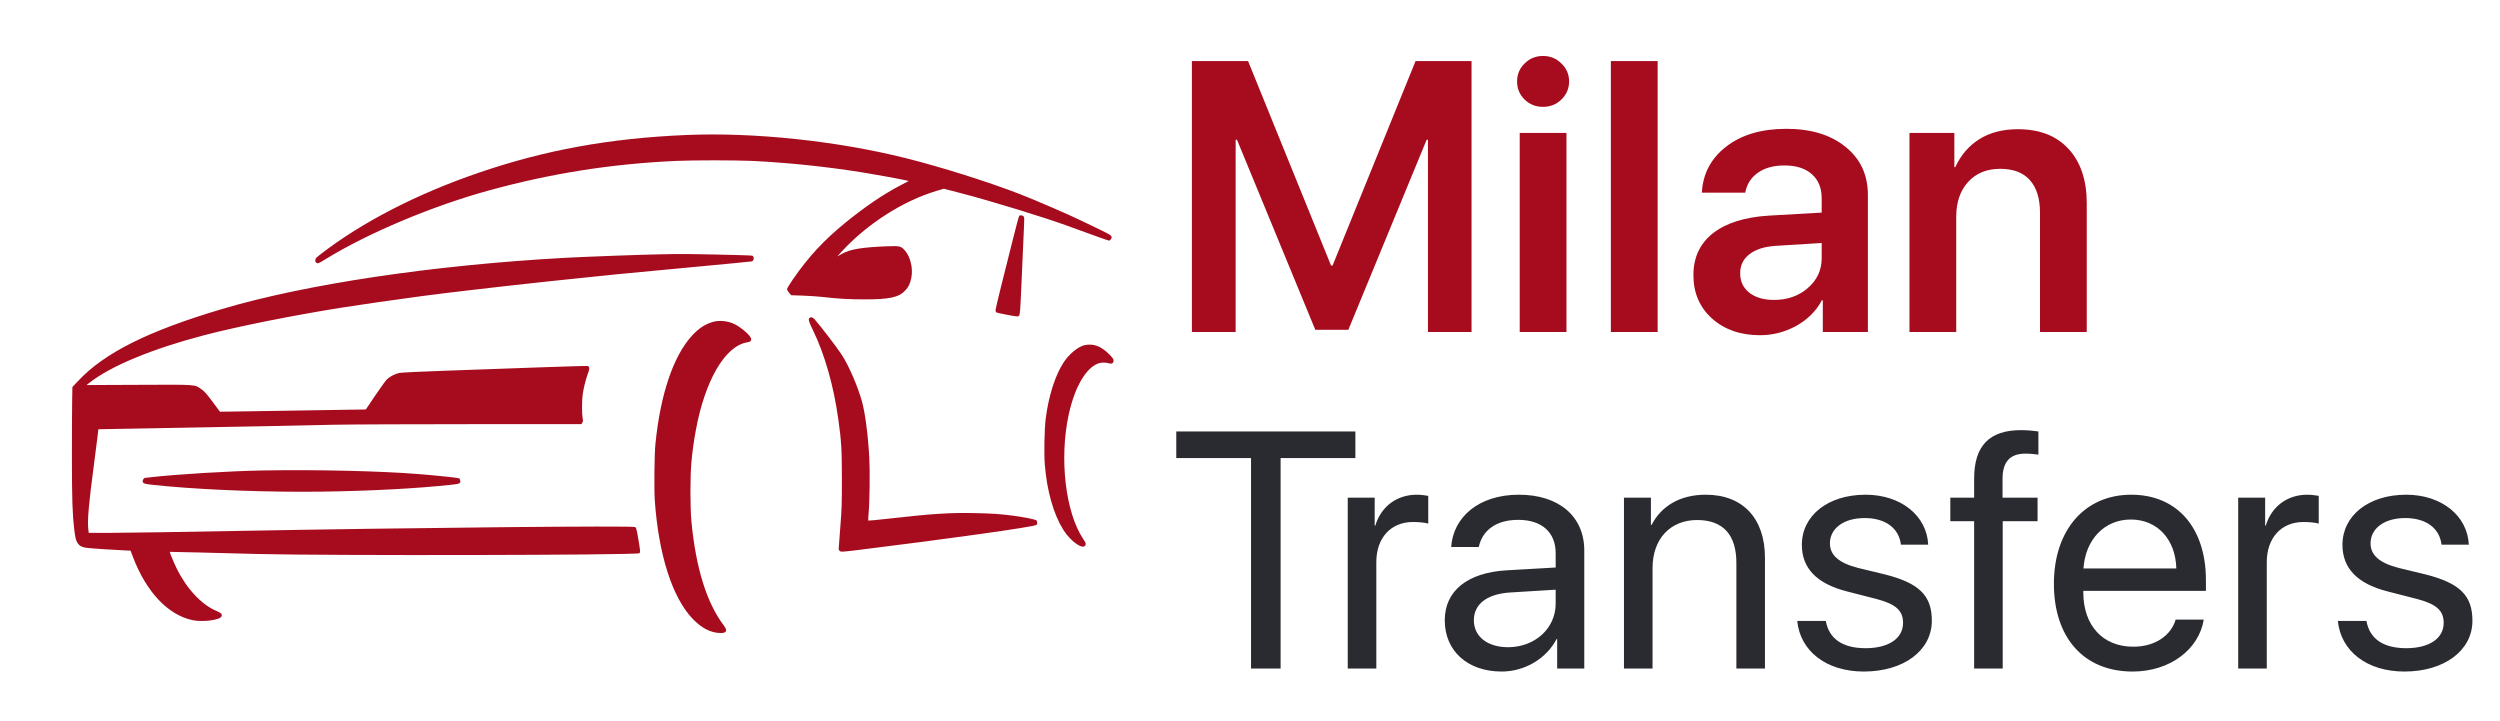 <svg width="104" height="30" viewBox="0 0 104 30" fill="none" xmlns="http://www.w3.org/2000/svg">
<path d="M61.216 13.812H59.403V5.812H59.349L56.091 13.719H54.716L51.458 5.812H51.403V13.812H49.583V2.539H51.919L55.372 11.047H55.435L58.888 2.539H61.216V13.812ZM63.22 13.812V5.531H65.165V13.812H63.22ZM64.954 4.141C64.746 4.344 64.49 4.445 64.188 4.445C63.886 4.445 63.631 4.344 63.423 4.141C63.214 3.932 63.11 3.682 63.11 3.391C63.11 3.094 63.214 2.844 63.423 2.641C63.631 2.432 63.886 2.328 64.188 2.328C64.49 2.328 64.746 2.432 64.954 2.641C65.168 2.844 65.274 3.094 65.274 3.391C65.274 3.682 65.168 3.932 64.954 4.141ZM67.012 13.812V2.539H68.958V13.812H67.012ZM73.797 12.477C74.355 12.477 74.823 12.312 75.204 11.984C75.589 11.651 75.782 11.237 75.782 10.742V10.109L73.868 10.227C73.399 10.258 73.034 10.375 72.774 10.578C72.519 10.776 72.391 11.039 72.391 11.367C72.391 11.706 72.519 11.977 72.774 12.18C73.034 12.378 73.376 12.477 73.797 12.477ZM73.211 13.945C72.404 13.945 71.74 13.713 71.219 13.25C70.704 12.787 70.446 12.185 70.446 11.445C70.446 10.711 70.717 10.13 71.258 9.703C71.805 9.276 72.584 9.031 73.594 8.969L75.782 8.844V8.25C75.782 7.818 75.644 7.482 75.368 7.242C75.097 7.003 74.719 6.883 74.235 6.883C73.782 6.883 73.412 6.984 73.126 7.188C72.839 7.391 72.665 7.667 72.602 8.016H70.797C70.839 7.229 71.175 6.591 71.805 6.102C72.441 5.607 73.276 5.359 74.313 5.359C75.339 5.359 76.159 5.609 76.774 6.109C77.394 6.609 77.704 7.276 77.704 8.109V13.812H75.829V12.492H75.79C75.555 12.935 75.201 13.289 74.727 13.555C74.253 13.815 73.748 13.945 73.211 13.945ZM79.434 13.812V5.531H81.301V6.953H81.34C81.569 6.453 81.903 6.065 82.34 5.789C82.783 5.513 83.317 5.375 83.942 5.375C84.848 5.375 85.551 5.648 86.051 6.195C86.556 6.742 86.809 7.497 86.809 8.461V13.812H84.864V8.852C84.864 8.258 84.723 7.805 84.442 7.492C84.166 7.18 83.754 7.023 83.207 7.023C82.65 7.023 82.205 7.206 81.871 7.57C81.543 7.935 81.379 8.417 81.379 9.016V13.812H79.434Z" fill="#A70C1E"/>
<path d="M53.273 27.812H52.043V19.056H48.933V17.948H56.384V19.056H53.273V27.812ZM56.066 27.812V20.703H57.187V21.865H57.214C57.447 21.079 58.103 20.58 58.937 20.58C59.142 20.58 59.32 20.614 59.415 20.628V21.783C59.32 21.749 59.067 21.715 58.78 21.715C57.857 21.715 57.255 22.378 57.255 23.383V27.812H56.066ZM62.734 26.924C63.855 26.924 64.716 26.138 64.716 25.112V24.531L62.816 24.648C61.859 24.709 61.312 25.133 61.312 25.803C61.312 26.48 61.88 26.924 62.734 26.924ZM62.468 27.936C61.053 27.936 60.102 27.081 60.102 25.803C60.102 24.586 61.039 23.82 62.679 23.725L64.716 23.608V23.014C64.716 22.145 64.142 21.626 63.158 21.626C62.242 21.626 61.668 22.057 61.517 22.754H60.369C60.451 21.523 61.504 20.58 63.185 20.58C64.853 20.58 65.906 21.482 65.906 22.898V27.812H64.778V26.589H64.751C64.327 27.402 63.425 27.936 62.468 27.936ZM67.557 27.812V20.703H68.678V21.838H68.705C69.102 21.072 69.86 20.58 70.961 20.58C72.52 20.58 73.422 21.585 73.422 23.198V27.812H72.233V23.41C72.233 22.262 71.692 21.633 70.599 21.633C69.478 21.633 68.746 22.426 68.746 23.629V27.812H67.557ZM74.957 22.665C74.957 21.448 76.043 20.58 77.609 20.58C79.079 20.58 80.159 21.455 80.213 22.658H79.079C78.996 21.975 78.443 21.551 77.568 21.551C76.7 21.551 76.125 21.981 76.125 22.604C76.125 23.096 76.501 23.424 77.308 23.629L78.409 23.895C79.844 24.258 80.364 24.777 80.364 25.823C80.364 27.061 79.195 27.936 77.534 27.936C75.975 27.936 74.888 27.088 74.765 25.83H75.954C76.084 26.568 76.645 26.965 77.609 26.965C78.573 26.965 79.167 26.555 79.167 25.912C79.167 25.406 78.874 25.133 78.074 24.921L76.823 24.6C75.572 24.278 74.957 23.636 74.957 22.665ZM82.124 27.812V21.681H81.133V20.703H82.124V19.91C82.124 18.543 82.76 17.894 84.072 17.894C84.339 17.894 84.626 17.921 84.797 17.948V18.912C84.653 18.892 84.455 18.871 84.257 18.871C83.614 18.871 83.306 19.213 83.306 19.917V20.703H84.763V21.681H83.313V27.812H82.124ZM88.642 21.612C87.528 21.612 86.748 22.467 86.673 23.649H90.535C90.508 22.46 89.763 21.612 88.642 21.612ZM90.508 25.775H91.677C91.472 27.02 90.269 27.936 88.717 27.936C86.68 27.936 85.442 26.52 85.442 24.285C85.442 22.077 86.7 20.58 88.662 20.58C90.583 20.58 91.766 21.975 91.766 24.128V24.579H86.666V24.648C86.666 26.008 87.466 26.903 88.744 26.903C89.647 26.903 90.31 26.445 90.508 25.775ZM93.109 27.812V20.703H94.23V21.865H94.257C94.49 21.079 95.146 20.58 95.98 20.58C96.185 20.58 96.363 20.614 96.459 20.628V21.783C96.363 21.749 96.11 21.715 95.823 21.715C94.9 21.715 94.298 22.378 94.298 23.383V27.812H93.109ZM97.446 22.665C97.446 21.448 98.533 20.58 100.099 20.58C101.568 20.58 102.648 21.455 102.703 22.658H101.568C101.486 21.975 100.932 21.551 100.057 21.551C99.189 21.551 98.615 21.981 98.615 22.604C98.615 23.096 98.991 23.424 99.798 23.629L100.898 23.895C102.334 24.258 102.853 24.777 102.853 25.823C102.853 27.061 101.684 27.936 100.023 27.936C98.465 27.936 97.378 27.088 97.255 25.83H98.444C98.574 26.568 99.135 26.965 100.099 26.965C101.062 26.965 101.657 26.555 101.657 25.912C101.657 25.406 101.363 25.133 100.563 24.921L99.312 24.6C98.061 24.278 97.446 23.636 97.446 22.665Z" fill="#2A2A31"/>
<g clip-path="url(#clip0_248_1248)">
<path fill-rule="evenodd" clip-rule="evenodd" d="M28.549 5.616C25.349 5.752 22.673 6.24 19.887 7.195C17.338 8.07 15.061 9.244 13.345 10.569C13.137 10.729 13.119 10.75 13.119 10.829C13.119 10.895 13.133 10.921 13.179 10.942C13.232 10.967 13.273 10.949 13.563 10.77C15.307 9.697 17.985 8.57 20.327 7.926C22.923 7.212 25.417 6.818 28.121 6.694C28.832 6.662 30.596 6.662 31.286 6.694C32.745 6.763 34.324 6.926 35.801 7.16C36.328 7.244 37.385 7.435 37.672 7.499L37.804 7.528L37.391 7.746C36.716 8.103 35.956 8.621 35.173 9.26C34.259 10.006 33.647 10.666 32.99 11.614C32.852 11.812 32.74 11.999 32.74 12.028C32.741 12.057 32.78 12.127 32.828 12.182L32.914 12.282L33.395 12.298C33.659 12.307 34.029 12.332 34.218 12.354C34.839 12.426 35.309 12.453 35.952 12.454C36.995 12.456 37.386 12.372 37.654 12.09C37.795 11.941 37.862 11.802 37.912 11.55C37.989 11.168 37.873 10.679 37.646 10.423C37.478 10.235 37.439 10.226 36.895 10.246C35.854 10.287 35.375 10.366 35.039 10.552L34.829 10.669L34.986 10.496C36.051 9.326 37.553 8.361 38.963 7.94L39.262 7.851L39.977 8.037C41.214 8.358 43.444 9.041 44.406 9.394C45.602 9.832 46.102 10.009 46.136 10.009C46.159 10.009 46.195 9.981 46.217 9.945C46.29 9.832 46.242 9.787 45.844 9.596C45.645 9.501 45.267 9.318 45.004 9.19C44.455 8.923 43.079 8.328 42.43 8.076C41.108 7.564 39.136 6.942 37.676 6.578C34.791 5.858 31.363 5.497 28.549 5.616ZM55.414 11.139V15.51H56.513H57.612L57.619 13.026L57.625 10.542L58.166 11.563C58.464 12.124 58.854 12.863 59.034 13.204L59.36 13.825L59.971 13.826L60.583 13.827L61.435 12.218C61.905 11.333 62.303 10.59 62.32 10.567C62.346 10.532 62.352 10.982 62.352 13.017L62.353 15.51H63.44H64.528V11.139V6.769L63.434 6.77L62.341 6.771L62.096 7.24C61.962 7.498 61.661 8.071 61.428 8.514C60.847 9.615 60.375 10.514 60.182 10.882C60.094 11.051 60.015 11.19 60.008 11.189C60.001 11.189 59.923 11.051 59.836 10.882C59.748 10.713 59.221 9.718 58.664 8.672L57.653 6.769H56.533H55.414V11.139ZM66.36 11.139V15.51H67.447H68.535V11.139V6.769H67.447H66.36V11.139ZM70.367 11.139V15.51H73.275H76.182V14.593V13.676H74.362H72.542V10.223V6.769H71.454H70.367V11.139ZM79.883 6.801C79.877 6.818 79.62 7.544 79.312 8.414C79.005 9.285 78.382 11.042 77.929 12.32C77.476 13.598 77.037 14.838 76.953 15.076L76.8 15.51H77.832H78.864L79.006 15.102C79.084 14.877 79.214 14.501 79.296 14.267L79.445 13.839L80.852 13.833C81.96 13.828 82.265 13.833 82.284 13.858C82.297 13.876 82.433 14.254 82.586 14.7L82.865 15.509L84.022 15.51C85.114 15.51 85.178 15.507 85.162 15.466C85.146 15.424 84.961 14.904 83.489 10.75C83.151 9.797 82.696 8.512 82.479 7.894L82.083 6.77L80.989 6.77C80.136 6.769 79.892 6.776 79.883 6.801ZM86.151 11.139V15.51H87.239H88.326L88.327 13.08C88.327 10.78 88.33 10.652 88.369 10.702C88.392 10.73 89.131 11.824 90.011 13.132L91.612 15.51H92.644H93.677V11.139V6.769H92.528H91.38V9.199C91.38 11.561 91.379 11.627 91.335 11.578C91.31 11.551 90.753 10.732 90.097 9.758C89.441 8.784 88.841 7.897 88.765 7.787C88.689 7.676 88.504 7.402 88.353 7.177L88.078 6.769H87.115H86.151V11.139ZM42.396 8.986C42.382 9.003 42.259 9.464 42.123 10.009C41.986 10.555 41.771 11.415 41.644 11.92C41.517 12.426 41.413 12.868 41.413 12.903C41.413 12.938 41.427 12.979 41.444 12.993C41.461 13.007 41.671 13.055 41.911 13.099C42.336 13.177 42.349 13.178 42.392 13.133C42.433 13.09 42.443 12.958 42.5 11.654C42.534 10.867 42.573 9.985 42.586 9.695C42.617 9.022 42.617 9.04 42.572 8.994C42.526 8.947 42.431 8.942 42.396 8.986ZM80.765 9.839C80.714 10.008 80.543 10.564 80.385 11.076C80.228 11.587 80.091 12.031 80.081 12.062L80.064 12.119H80.86C81.301 12.119 81.655 12.109 81.655 12.097C81.655 12.085 81.53 11.669 81.377 11.174C81.224 10.678 81.047 10.106 80.985 9.903C80.922 9.699 80.868 9.532 80.864 9.532C80.86 9.532 80.816 9.67 80.765 9.839ZM27.45 10.58C26.804 10.589 24.317 10.681 23.491 10.726C18.003 11.029 12.705 11.822 9.212 12.863C6.167 13.77 4.367 14.668 3.27 15.827L3.012 16.1L3.002 16.64C2.996 16.937 2.992 17.994 2.992 18.988C2.993 20.794 3.012 21.386 3.089 22.032C3.131 22.374 3.158 22.484 3.23 22.594C3.306 22.711 3.406 22.763 3.604 22.791C3.754 22.813 4.857 22.885 5.274 22.901L5.431 22.907L5.536 23.183C6.086 24.625 6.99 25.582 8.005 25.798C8.424 25.887 9.147 25.796 9.213 25.646C9.255 25.552 9.206 25.5 8.998 25.412C8.381 25.153 7.756 24.481 7.344 23.635C7.215 23.368 7.05 22.969 7.065 22.957C7.069 22.953 7.633 22.966 8.318 22.984C9.003 23.002 10.081 23.03 10.713 23.046C13.675 23.12 26.444 23.096 26.59 23.015C26.646 22.985 26.643 22.941 26.545 22.37C26.487 22.03 26.466 21.954 26.425 21.926C26.327 21.862 17.191 21.951 9.686 22.09C7.456 22.132 5.194 22.166 4.661 22.166L3.691 22.166L3.674 22.021C3.63 21.657 3.688 20.98 3.908 19.327C3.975 18.823 4.043 18.286 4.06 18.134L4.091 17.858L4.372 17.852C4.527 17.849 5.939 17.823 7.512 17.795C9.084 17.767 10.893 17.733 11.531 17.72C12.169 17.706 13.214 17.684 13.852 17.67C14.491 17.656 17.077 17.645 19.6 17.645L24.186 17.645L24.224 17.586C24.254 17.538 24.257 17.503 24.237 17.394C24.204 17.219 24.205 16.67 24.238 16.422C24.273 16.16 24.37 15.769 24.46 15.53C24.535 15.33 24.532 15.259 24.447 15.226C24.428 15.218 23.496 15.245 22.376 15.285C21.256 15.325 19.537 15.386 18.556 15.421C17.575 15.455 16.706 15.496 16.626 15.512C16.45 15.545 16.23 15.656 16.102 15.774C16.05 15.822 15.831 16.126 15.613 16.448L15.219 17.034L14.09 17.051C13.469 17.061 12.323 17.079 11.543 17.092C10.764 17.105 9.906 17.118 9.638 17.121L9.149 17.127L8.844 16.715C8.599 16.386 8.507 16.282 8.384 16.196C8.087 15.988 8.233 15.998 5.777 16.009L3.602 16.018L3.716 15.928C4.595 15.23 6.338 14.508 8.501 13.943C9.881 13.582 12.177 13.122 14.21 12.798C14.898 12.688 16.418 12.469 17.517 12.322C18.544 12.183 20.998 11.899 22.942 11.692C25.256 11.446 25.698 11.402 28.512 11.14C29.997 11.002 31.238 10.883 31.268 10.875C31.369 10.851 31.388 10.687 31.297 10.637C31.257 10.615 28.484 10.555 28.085 10.568C27.991 10.571 27.705 10.576 27.45 10.58ZM47.665 10.685C47.608 10.733 47.607 10.739 47.607 11.225C47.607 11.682 47.611 11.719 47.656 11.765C47.709 11.819 47.784 11.837 49.635 12.23C50.186 12.347 51.143 12.551 51.761 12.683C52.971 12.941 52.98 12.942 53.041 12.807C53.079 12.719 53.075 12.66 53.025 12.601C52.997 12.567 52.494 12.368 51.566 12.022C50.786 11.731 49.632 11.301 49.001 11.065C48.37 10.83 47.824 10.637 47.788 10.637C47.752 10.637 47.697 10.659 47.665 10.685ZM33.673 13.229C33.618 13.286 33.643 13.375 33.812 13.72C34.308 14.74 34.677 16.03 34.874 17.444C35.001 18.347 35.022 18.701 35.022 19.943C35.023 20.98 35.016 21.184 34.956 21.936C34.919 22.398 34.889 22.801 34.889 22.834C34.889 22.867 34.913 22.908 34.944 22.929C34.993 22.962 35.078 22.956 35.696 22.88C39.42 22.422 43.021 21.916 43.114 21.837C43.167 21.792 43.157 21.67 43.098 21.637C43.028 21.599 42.514 21.499 42.146 21.452C41.597 21.382 41.265 21.36 40.558 21.345C39.526 21.323 38.822 21.367 37.057 21.566C36.549 21.623 36.128 21.664 36.121 21.657C36.114 21.649 36.12 21.515 36.134 21.358C36.178 20.883 36.194 19.591 36.163 19.039C36.108 18.07 35.988 17.16 35.853 16.683C35.668 16.034 35.31 15.21 35.018 14.761C34.817 14.451 34.149 13.579 33.886 13.281C33.811 13.196 33.725 13.175 33.673 13.229ZM29.661 13.39C29.34 13.479 29.061 13.662 28.781 13.97C28.007 14.818 27.47 16.413 27.265 18.474C27.223 18.893 27.207 20.342 27.239 20.811C27.394 23.064 27.967 24.859 28.814 25.742C29.191 26.136 29.58 26.333 29.98 26.334C30.231 26.335 30.273 26.234 30.11 26.019C29.401 25.084 28.952 23.645 28.765 21.713C28.707 21.113 28.708 19.786 28.765 19.202C28.815 18.7 28.861 18.369 28.942 17.921C29.322 15.836 30.158 14.396 31.078 14.242C31.214 14.219 31.249 14.191 31.249 14.106C31.249 13.986 30.882 13.652 30.575 13.493C30.306 13.353 29.942 13.312 29.661 13.39ZM48.849 13.601C48.755 13.64 48.743 13.703 48.743 14.198C48.743 14.662 48.745 14.673 48.8 14.727C48.86 14.785 49.104 14.801 52.344 14.962L52.952 14.992L53.01 14.923C53.124 14.787 53.065 14.652 52.865 14.595C52.683 14.542 48.931 13.575 48.916 13.577C48.908 13.578 48.878 13.589 48.849 13.601ZM45.136 14.355C44.857 14.412 44.479 14.72 44.245 15.079C43.892 15.622 43.621 16.474 43.501 17.419C43.447 17.845 43.427 18.881 43.464 19.334C43.555 20.435 43.827 21.391 44.236 22.043C44.55 22.543 45.081 22.901 45.16 22.666C45.179 22.612 45.165 22.576 45.065 22.428C44.323 21.32 44.06 19.078 44.459 17.243C44.74 15.946 45.315 15.083 45.897 15.083C45.98 15.083 46.084 15.095 46.127 15.111C46.244 15.153 46.325 15.109 46.325 15.002C46.325 14.934 46.294 14.891 46.135 14.731C45.806 14.402 45.491 14.283 45.136 14.355ZM49.411 16.214C49.29 16.263 49.277 16.323 49.285 16.826C49.293 17.262 49.296 17.295 49.345 17.345C49.397 17.398 49.403 17.399 51.169 17.412L52.941 17.426L53.005 17.361C53.074 17.29 53.083 17.229 53.041 17.133C53.004 17.05 52.973 17.039 52.36 16.893C52.071 16.824 51.323 16.643 50.698 16.491C50.073 16.338 49.54 16.209 49.513 16.203C49.486 16.197 49.44 16.202 49.411 16.214ZM55.414 16.816V16.916H74.802H94.19V16.816V16.715H74.802H55.414V16.816ZM75.293 18.024C74.799 18.098 74.44 18.272 74.183 18.561C73.949 18.825 73.861 19.087 73.863 19.516C73.865 19.958 73.981 20.258 74.254 20.518C74.507 20.76 74.775 20.872 75.484 21.034C76.067 21.168 76.21 21.243 76.173 21.395C76.145 21.51 76.052 21.55 75.816 21.55C75.574 21.55 75.491 21.512 75.435 21.372L75.4 21.287H74.569H73.739V21.343C73.739 21.441 73.835 21.761 73.909 21.913C73.948 21.992 74.036 22.121 74.105 22.198C74.45 22.585 74.952 22.752 75.779 22.752C76.585 22.752 77.121 22.582 77.477 22.216C77.905 21.776 77.99 20.957 77.662 20.449C77.417 20.069 77.037 19.877 76.196 19.705C75.601 19.584 75.479 19.508 75.559 19.311C75.597 19.219 75.634 19.202 75.802 19.202C75.941 19.202 76.043 19.259 76.073 19.353C76.087 19.401 76.113 19.403 76.93 19.403H77.771L77.757 19.334C77.651 18.822 77.384 18.451 76.965 18.236C76.757 18.129 76.61 18.082 76.344 18.035C76.109 17.993 75.538 17.987 75.293 18.024ZM91.612 18.013C91.123 18.076 90.678 18.281 90.44 18.553C90.007 19.048 89.999 19.926 90.423 20.435C90.544 20.581 90.826 20.764 91.068 20.854C91.179 20.895 91.43 20.965 91.624 21.008C92.312 21.16 92.441 21.218 92.426 21.368C92.413 21.502 92.317 21.55 92.064 21.55C91.817 21.55 91.727 21.506 91.688 21.366L91.666 21.287H90.827C90.141 21.287 89.987 21.293 89.987 21.32C89.987 21.339 90.009 21.441 90.035 21.547C90.141 21.97 90.395 22.315 90.739 22.5C91.241 22.77 92.224 22.84 92.932 22.656C93.556 22.493 93.967 22.097 94.08 21.55C94.188 21.02 94.067 20.551 93.738 20.235C93.467 19.975 93.144 19.845 92.382 19.691C91.902 19.593 91.795 19.538 91.795 19.388C91.795 19.272 91.888 19.202 92.041 19.202C92.203 19.202 92.283 19.239 92.316 19.328L92.344 19.403H93.181C93.849 19.403 94.019 19.396 94.019 19.37C94.019 19.186 93.829 18.767 93.654 18.568C93.419 18.298 92.986 18.085 92.545 18.023C92.367 17.998 91.779 17.992 91.612 18.013ZM55.316 18.787V19.478H55.902H56.489V21.073V22.668H57.32H58.15V21.073V19.478H58.737H59.323V18.787V18.097H57.32H55.316V18.787ZM59.696 20.376L59.702 22.655L60.538 22.662L61.375 22.669L61.381 21.984L61.388 21.299L61.676 21.898C61.834 22.228 61.979 22.536 61.998 22.583L62.033 22.668H62.928C63.687 22.668 63.822 22.663 63.811 22.633C63.804 22.613 63.61 22.25 63.381 21.825C63.151 21.4 62.966 21.051 62.97 21.05C62.973 21.048 63.04 21.003 63.117 20.949C63.505 20.682 63.697 20.278 63.696 19.73C63.695 18.95 63.368 18.454 62.703 18.225C62.373 18.111 62.173 18.097 60.893 18.097L59.689 18.097L59.696 20.376ZM65.54 18.184C65.521 18.232 65.505 18.277 65.505 18.284C65.505 18.291 65.385 18.644 65.238 19.069C65.091 19.494 64.762 20.447 64.507 21.186C64.252 21.925 64.032 22.561 64.017 22.599L63.991 22.668H64.772H65.552L65.578 22.561C65.593 22.503 65.629 22.364 65.659 22.253L65.713 22.052H66.287H66.861L66.89 22.153C66.906 22.208 66.943 22.347 66.972 22.461L67.025 22.668H67.929C68.642 22.668 68.831 22.661 68.821 22.637C68.8 22.579 67.783 19.627 67.398 18.505L67.258 18.097H66.417H65.576L65.54 18.184ZM69.097 20.382V22.668H69.866H70.635L70.642 21.722L70.648 20.776L71.352 21.722L72.057 22.668H72.739H73.421V20.382V18.097H72.64H71.858L71.852 19.027L71.845 19.958L71.154 19.027L70.462 18.097H69.779H69.097V20.382ZM78.186 20.382V22.668H79.017H79.847V21.927V21.186H80.58H81.313V20.596V20.006H80.58H79.847V19.679V19.352H80.678H81.509V18.725V18.097H79.847H78.186V20.382ZM81.851 20.382V22.668H83.598H85.345V22.04V21.412H84.441H83.537V21.149V20.885L84.349 20.879L85.162 20.872V20.345V19.817L84.349 19.811L83.537 19.804V19.578V19.352H84.441H85.345V18.725V18.097H83.598H81.851V20.382ZM85.76 20.381V22.668H86.603H87.445L87.452 21.983L87.458 21.299L87.535 21.462C87.577 21.552 87.722 21.86 87.858 22.147L88.103 22.668H88.998C89.491 22.668 89.89 22.659 89.885 22.647C89.881 22.636 89.686 22.272 89.451 21.839C89.065 21.123 89.03 21.049 89.07 21.024C89.558 20.73 89.792 20.256 89.758 19.629C89.721 18.922 89.443 18.496 88.871 18.268C88.493 18.116 88.477 18.115 87.061 18.104L85.76 18.094V20.381ZM49.351 18.747C49.294 18.794 49.293 18.806 49.285 19.261C49.278 19.75 49.286 19.799 49.386 19.867C49.435 19.899 49.564 19.898 50.491 19.855C51.069 19.829 51.849 19.794 52.225 19.778C52.957 19.746 53.03 19.732 53.058 19.615C53.08 19.527 53.027 19.412 52.95 19.381C52.89 19.357 52.487 19.276 50.294 18.851C49.863 18.768 49.488 18.7 49.46 18.7C49.431 18.7 49.383 18.721 49.351 18.747ZM61.376 19.742V20.131H61.555C61.701 20.131 61.75 20.12 61.818 20.074C61.938 19.992 61.991 19.871 61.98 19.709C61.962 19.467 61.822 19.353 61.541 19.353L61.376 19.352V19.742ZM87.446 19.742V20.131L87.611 20.131C87.9 20.131 88.043 20.002 88.043 19.742C88.043 19.485 87.894 19.352 87.607 19.352H87.446V19.742ZM10.945 19.571C9.571 19.594 7.317 19.731 6.253 19.855C6.139 19.869 6.038 19.88 6.029 19.88C5.996 19.88 5.936 19.96 5.936 20.003C5.936 20.108 5.986 20.129 6.339 20.168C7.962 20.346 10.371 20.457 12.582 20.457C14.51 20.457 16.706 20.364 18.253 20.218C19.034 20.144 19.103 20.133 19.137 20.078C19.17 20.024 19.139 19.911 19.087 19.895C19.003 19.869 18.095 19.775 17.371 19.718C15.79 19.593 13.157 19.533 10.945 19.571ZM66.278 19.729C66.263 19.767 66.042 20.742 66.042 20.769C66.042 20.777 66.152 20.784 66.287 20.784C66.421 20.784 66.531 20.781 66.53 20.778C66.516 20.651 66.288 19.703 66.278 19.729Z" fill="#A70C1E"/>
</g>
<defs>
<clipPath id="clip0_248_1248">
<rect width="47" height="26" fill="white" transform="translate(0 2.312)"/>
</clipPath>
</defs>
</svg>
